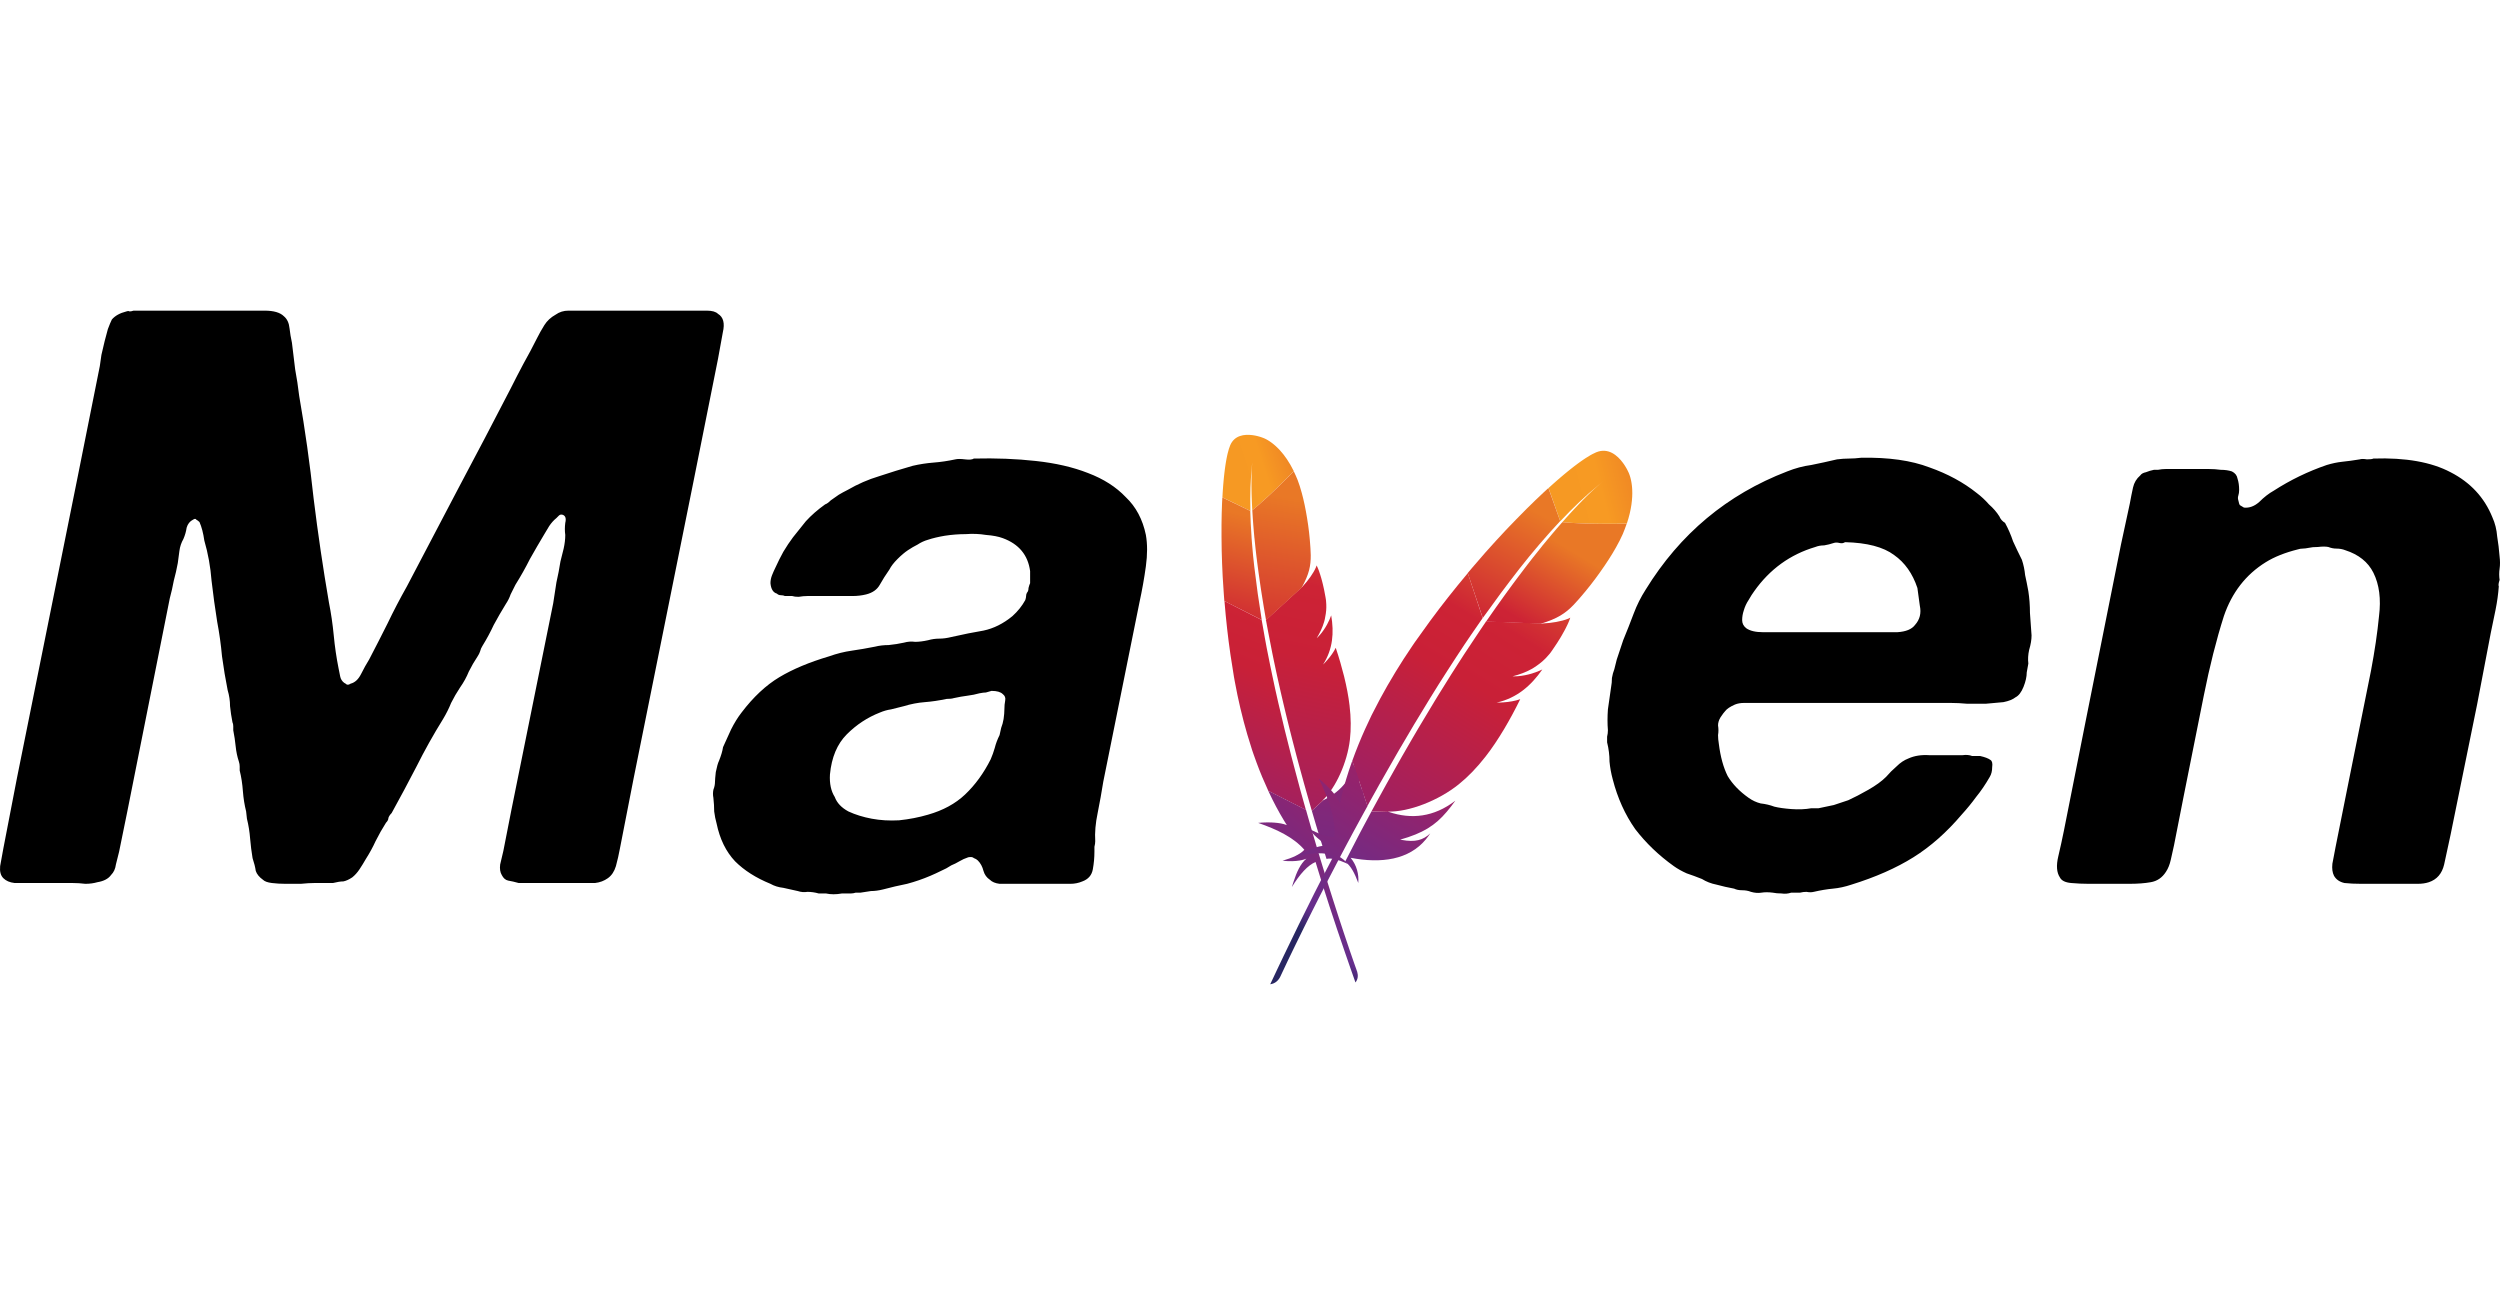 <?xml version="1.0" encoding="UTF-8"?>
<svg width="100" height="52" viewBox="0 0 512 139" version="1.1" xmlns="http://www.w3.org/2000/svg" xmlns:xlink="http://www.w3.org/1999/xlink" preserveAspectRatio="xMidYMid">
    <defs>
        <linearGradient x1="20.683%" y1="63.558%" x2="146.237%" y2="19.88%" id="linearGradient-1">
            <stop stop-color="#F69923" offset="0%"></stop>
            <stop stop-color="#F79A23" offset="31.23%"></stop>
            <stop stop-color="#E97826" offset="83.83%"></stop>
        </linearGradient>
        <linearGradient x1="21.159%" y1="394.971%" x2="52.694%" y2="13.745%" id="linearGradient-2">
            <stop stop-color="#9E2064" offset="32.33%"></stop>
            <stop stop-color="#C92037" offset="63.02%"></stop>
            <stop stop-color="#CD2335" offset="75.14%"></stop>
            <stop stop-color="#E97826" offset="100%"></stop>
        </linearGradient>
        <linearGradient x1="34.915%" y1="192.312%" x2="66.098%" y2="-136.283%" id="linearGradient-3">
            <stop stop-color="#282662" offset="0%"></stop>
            <stop stop-color="#662E8D" offset="9.548%"></stop>
            <stop stop-color="#9F2064" offset="78.82%"></stop>
            <stop stop-color="#CD2032" offset="94.87%"></stop>
        </linearGradient>
        <linearGradient x1="30.238%" y1="170.497%" x2="64.688%" y2="-44.403%" id="linearGradient-4">
            <stop stop-color="#9E2064" offset="32.33%"></stop>
            <stop stop-color="#C92037" offset="63.02%"></stop>
            <stop stop-color="#CD2335" offset="75.14%"></stop>
            <stop stop-color="#E97826" offset="100%"></stop>
        </linearGradient>
        <linearGradient x1="31.529%" y1="77.305%" x2="81.077%" y2="-41.421%" id="linearGradient-5">
            <stop stop-color="#282662" offset="0%"></stop>
            <stop stop-color="#662E8D" offset="9.548%"></stop>
            <stop stop-color="#9F2064" offset="78.82%"></stop>
            <stop stop-color="#CD2032" offset="94.87%"></stop>
        </linearGradient>
        <linearGradient x1="39.84%" y1="187.68%" x2="57.301%" y2="-51.028%" id="linearGradient-6">
            <stop stop-color="#9E2064" offset="32.33%"></stop>
            <stop stop-color="#C92037" offset="63.02%"></stop>
            <stop stop-color="#CD2335" offset="75.14%"></stop>
            <stop stop-color="#E97826" offset="100%"></stop>
        </linearGradient>
        <linearGradient x1="22.303%" y1="465.803%" x2="52.553%" y2="17.075%" id="linearGradient-7">
            <stop stop-color="#9E2064" offset="32.33%"></stop>
            <stop stop-color="#C92037" offset="63.02%"></stop>
            <stop stop-color="#CD2335" offset="75.14%"></stop>
            <stop stop-color="#E97826" offset="100%"></stop>
        </linearGradient>
        <linearGradient x1="16.634%" y1="60.308%" x2="159.526%" y2="27.099%" id="linearGradient-8">
            <stop stop-color="#F69923" offset="0%"></stop>
            <stop stop-color="#F79A23" offset="31.23%"></stop>
            <stop stop-color="#E97826" offset="83.83%"></stop>
        </linearGradient>
        <linearGradient x1="-85.424%" y1="394.971%" x2="62.65%" y2="13.745%" id="linearGradient-9">
            <stop stop-color="#9E2064" offset="32.33%"></stop>
            <stop stop-color="#C92037" offset="63.02%"></stop>
            <stop stop-color="#CD2335" offset="75.14%"></stop>
            <stop stop-color="#E97826" offset="100%"></stop>
        </linearGradient>
        <linearGradient x1="-20.619%" y1="129.232%" x2="125.361%" y2="-53.713%" id="linearGradient-10">
            <stop stop-color="#282662" offset="0%"></stop>
            <stop stop-color="#662E8D" offset="9.548%"></stop>
            <stop stop-color="#9F2064" offset="78.82%"></stop>
            <stop stop-color="#CD2032" offset="94.87%"></stop>
        </linearGradient>
        <linearGradient x1="9.218%" y1="170.497%" x2="80.31%" y2="-44.403%" id="linearGradient-11">
            <stop stop-color="#9E2064" offset="32.33%"></stop>
            <stop stop-color="#C92037" offset="63.02%"></stop>
            <stop stop-color="#CD2335" offset="75.14%"></stop>
            <stop stop-color="#E97826" offset="100%"></stop>
        </linearGradient>
        <linearGradient x1="37.046%" y1="77.305%" x2="71.794%" y2="-41.421%" id="linearGradient-12">
            <stop stop-color="#282662" offset="0%"></stop>
            <stop stop-color="#662E8D" offset="9.548%"></stop>
            <stop stop-color="#9F2064" offset="78.82%"></stop>
            <stop stop-color="#CD2032" offset="94.87%"></stop>
        </linearGradient>
        <linearGradient x1="-34.745%" y1="181.583%" x2="110.893%" y2="-46.554%" id="linearGradient-13">
            <stop stop-color="#9E2064" offset="32.33%"></stop>
            <stop stop-color="#C92037" offset="63.02%"></stop>
            <stop stop-color="#CD2335" offset="75.14%"></stop>
            <stop stop-color="#E97826" offset="100%"></stop>
        </linearGradient>
        <linearGradient x1="-129.864%" y1="266.449%" x2="66.578%" y2="32.861%" id="linearGradient-14">
            <stop stop-color="#9E2064" offset="32.33%"></stop>
            <stop stop-color="#C92037" offset="63.02%"></stop>
            <stop stop-color="#CD2335" offset="75.14%"></stop>
            <stop stop-color="#E97826" offset="100%"></stop>
        </linearGradient>
    </defs>
    <g fill="none">
        <g transform="translate(250.163, 25.432)">
            <path d="M1.782,2.143 C1.596,2.582 1.42,3.149 1.256,3.833 L1.136,4.367 C1.097,4.553 1.058,4.745 1.021,4.945 L0.91,5.563 L0.91,5.563 L0.805,6.223 L0.805,6.223 L0.706,6.921 L0.706,6.921 L0.613,7.658 L0.613,7.658 L0.525,8.431 L0.525,8.431 L0.444,9.24 C0.431,9.378 0.418,9.518 0.406,9.658 L0.334,10.519 L0.334,10.519 L0.27,11.413 L0.27,11.413 L0.212,12.339 C0.203,12.496 0.195,12.655 0.186,12.814 L5.922,15.59 C5.835,12.241 5.943,9.075 6.245,6.165 L6.304,5.647 L6.304,5.647 L6.263,6.122 L6.263,6.122 L6.212,6.907 L6.212,6.907 L6.193,7.282 L6.193,7.282 L6.162,8.137 L6.162,8.137 L6.15,8.618 L6.15,8.618 L6.137,9.688 L6.137,9.688 L6.139,10.586 L6.139,10.586 L6.153,11.568 L6.153,11.568 L6.169,12.269 L6.169,12.269 L6.206,13.391 L6.206,13.391 L6.24,14.187 L6.24,14.187 L6.282,15.022 C6.289,15.164 6.297,15.308 6.306,15.454 C7.374,14.583 8.654,13.439 9.984,12.189 L10.877,11.341 C11.027,11.198 11.176,11.054 11.326,10.909 L12.222,10.035 L12.222,10.035 L13.107,9.157 L13.107,9.157 L13.969,8.285 L13.969,8.285 L14.8,7.431 L14.8,7.431 C13.882,5.556 12.892,4.178 11.972,3.172 L11.668,2.85 C11.467,2.644 11.27,2.456 11.08,2.285 L10.798,2.039 L10.798,2.039 L10.526,1.817 C10.437,1.747 10.35,1.68 10.265,1.617 L10.016,1.439 L10.016,1.439 L9.78,1.28 L9.78,1.28 L9.454,1.078 L9.454,1.078 L9.164,0.916 L9.164,0.916 L8.84,0.756 L8.84,0.756 L8.598,0.652 L8.598,0.652 L8.156,0.492 L8.156,0.492 L7.833,0.388 L7.833,0.388 L7.519,0.3 L7.519,0.3 L7.279,0.239 L7.279,0.239 L7.019,0.181 C6.974,0.172 6.928,0.162 6.882,0.153 L6.595,0.102 L6.595,0.102 L6.295,0.059 C4.709,-0.139 2.66,0.069 1.782,2.143 Z" fill="url(#linearGradient-1)"></path>
            <path d="M16.912,71.437 L16.116,68.529 L16.116,68.529 L15.414,65.938 L15.414,65.938 L15.115,64.8 L15.115,64.8 L14.533,62.551 L14.533,62.551 L13.971,60.349 L13.971,60.349 L13.412,58.088 C13.321,57.714 13.231,57.343 13.142,56.974 L12.622,54.789 L12.622,54.789 L12.099,52.549 C11.845,51.445 11.603,50.364 11.373,49.299 L10.918,47.168 C10.843,46.818 10.77,46.47 10.698,46.124 L10.392,44.636 L10.392,44.636 L9.711,41.14 L9.711,41.14 L9.566,40.359 L9.566,40.359 L9.271,38.828 L9.271,38.828 L9.182,38.321 L9.182,38.321 L9.113,37.953 L9.113,37.953 L8.837,38.204 L8.267,37.921 L8.308,38.109 L8.308,38.109 C8.433,38.871 8.563,39.641 8.702,40.414 L9.17,42.916 C9.212,43.142 9.253,43.37 9.292,43.599 C9.558,44.999 9.833,46.393 10.127,47.793 L10.427,49.196 C10.821,51.083 11.241,52.974 11.666,54.837 C12.08,56.685 12.525,58.51 12.97,60.335 C13.266,61.551 13.565,62.756 13.869,63.953 L14.329,65.743 C14.808,67.615 15.292,69.46 15.795,71.266 C15.9,71.672 16.017,72.095 16.138,72.49 L16.738,74.666 C16.938,75.383 17.139,76.094 17.344,76.801 L18.263,77.263 L18.57,76.989 C18.563,76.946 18.555,76.903 18.532,76.872 C17.924,75.022 17.409,73.2 16.912,71.437 Z"></path>
            <path d="M7.423,32.522 C7.158,30.613 6.916,28.736 6.698,26.89 C6.52,25.357 6.375,23.847 6.256,22.352 L6.154,21.011 C6.152,20.976 6.151,20.941 6.152,20.909 C6.026,19.091 5.935,17.321 5.895,15.586 L0.17,12.826 L0.155,13.176 L0.155,13.176 L0.116,13.905 L0.116,13.905 C0.059,15.276 0.017,16.733 0.005,18.265 C-0.009,19.992 0.007,21.793 0.039,23.679 C0.079,25.414 0.15,27.224 0.244,29.064 C0.314,30.246 0.39,31.437 0.477,32.643 L0.582,34.037 L0.582,34.037 L8.24,37.917 L7.97,36.11 L7.97,36.11 L7.423,32.522 Z" fill="url(#linearGradient-2)"></path>
            <path d="M18.5,76.992 L18.618,77.401 L18.618,77.401 L19.379,79.985 C19.488,80.352 19.599,80.721 19.711,81.092 L20.074,82.267 L20.074,82.267 L20.198,82.69 C20.22,82.759 20.244,82.827 20.27,82.896 L21.504,86.85 L21.504,86.85 C22.597,86.624 23.928,87.031 25.335,87.645 L25.902,87.901 L25.902,87.901 C24.866,86.655 23.432,85.821 21.719,85.628 C26.41,82.5 29.495,78.471 29.062,73.664 C29.016,73.239 28.958,72.798 28.873,72.352 C28.802,74.124 28.095,75.425 26.045,76.815 L25.792,76.982 L25.792,76.982 C27.912,73.251 28.496,70.719 28.245,67.447 C28.183,66.67 28.087,65.847 27.944,64.961 C27.266,69.833 24.649,72.987 20.821,74.853 L18.5,76.992 Z" fill="url(#linearGradient-3)"></path>
            <path d="M15.753,71.273 L15.265,69.447 L15.265,69.447 L14.286,65.751 L14.286,65.751 C13.821,63.965 13.372,62.167 12.927,60.342 C12.482,58.517 12.053,56.681 11.623,54.845 C11.187,52.965 10.778,51.09 10.384,49.203 L9.995,47.338 L9.995,47.338 L9.249,43.606 L9.249,43.606 C9.116,42.931 8.994,42.271 8.876,41.583 C8.662,40.435 8.464,39.276 8.265,38.116 L8.224,37.928 L8.224,37.928 L0.61,34.041 L0.634,34.283 C0.637,34.325 0.639,34.367 0.637,34.408 C0.791,36.133 0.94,37.884 1.144,39.644 C1.344,41.431 1.571,43.223 1.837,45.034 C2.062,46.56 2.304,48.075 2.557,49.606 L2.723,50.523 L2.723,50.523 C3.074,52.417 3.448,54.245 3.856,55.953 C4.311,57.891 4.799,59.708 5.292,61.401 C5.623,62.512 5.948,63.579 6.28,64.592 L6.575,65.445 L6.575,65.445 L7.185,67.143 L7.185,67.143 C7.913,69.123 8.72,71.045 9.589,72.921 L17.285,76.82 C16.875,75.405 16.496,73.967 16.079,72.508 L15.866,71.691 L15.866,71.691 L15.753,71.273 Z" fill="url(#linearGradient-4)"></path>
            <path d="M9.703,73.175 C10.631,75.159 11.642,77.082 12.759,78.927 L13.379,79.929 L13.379,79.929 C12.65,79.635 11.727,79.489 10.831,79.424 L10.386,79.398 C10.313,79.395 10.24,79.392 10.167,79.389 L9.74,79.38 L9.74,79.38 L9.139,79.382 L9.139,79.382 L8.601,79.398 L8.601,79.398 L8.149,79.421 L8.149,79.421 L7.517,79.473 C7.511,79.474 7.509,79.474 7.51,79.475 C11.401,80.824 14.814,82.477 16.967,84.983 C16.111,85.925 14.51,86.641 12.496,87.224 C13.995,87.387 15.137,87.32 15.961,87.186 L16.294,87.125 C16.347,87.114 16.397,87.103 16.447,87.092 L16.723,87.024 L16.723,87.024 L16.962,86.954 L16.962,86.954 L17.252,86.853 L17.252,86.853 L17.4,86.792 L17.4,86.792 C16.164,87.822 15.39,89.579 14.747,91.548 L14.525,92.251 C14.489,92.369 14.453,92.488 14.417,92.607 C16.054,89.931 17.679,88.159 19.26,87.481 C21.027,93.339 23.07,99.573 25.312,106.078 L26.36,109.099 C26.714,110.112 27.073,111.132 27.436,112.157 C27.957,111.484 28.015,110.74 27.797,109.982 L27.08,107.956 L27.08,107.956 L26.263,105.59 L26.263,105.59 L24.998,101.836 L24.998,101.836 L23.962,98.689 L23.962,98.689 L22.816,95.137 L22.816,95.137 L21.722,91.672 L21.722,91.672 L20.718,88.425 L20.718,88.425 L19.979,85.994 L19.979,85.994 L19.378,83.986 L19.378,83.986 C19.298,83.723 19.224,83.455 19.145,83.183 L18.919,82.438 L18.919,82.438 L18.27,80.195 L18.27,80.195 L17.61,77.888 L17.61,77.888 L17.313,76.824 L17.313,76.824 L17.301,76.809 L17.301,76.809 L9.604,72.909 C9.622,72.977 9.641,73.032 9.665,73.089 L9.703,73.175 Z" fill="url(#linearGradient-5)"></path>
            <path d="M9.135,38.082 L9.271,38.828 L9.271,38.828 C9.37,39.336 9.462,39.848 9.559,40.364 L10.392,44.636 L10.392,44.636 L10.698,46.124 L10.698,46.124 L11.143,48.226 C11.219,48.581 11.296,48.939 11.373,49.299 C11.603,50.364 11.845,51.445 12.099,52.549 L12.622,54.789 L12.622,54.789 L13.142,56.974 C13.231,57.343 13.321,57.714 13.412,58.088 L13.971,60.349 L13.971,60.349 L14.53,62.547 C14.814,63.657 15.106,64.786 15.414,65.938 C15.639,66.788 15.873,67.65 16.112,68.523 L16.912,71.437 L16.912,71.437 L17.517,73.579 L17.517,73.579 L18.142,75.767 C18.248,76.135 18.354,76.505 18.462,76.875 C18.469,76.918 18.477,76.961 18.5,76.992 L20.821,74.853 L20.765,74.877 L20.765,74.877 L20.641,74.937 L20.641,74.937 C23.397,72.335 25.758,67.121 26.298,62.422 C26.546,60.257 26.523,57.953 26.226,55.44 C26.011,53.567 25.63,51.599 25.107,49.469 C24.65,47.628 24.086,45.674 23.398,43.616 C22.972,44.485 22.367,45.34 21.625,46.174 L21.223,46.615 L21.223,46.615 L21.085,46.758 L21.085,46.758 L20.794,47.051 L20.794,47.051 C22.826,43.891 23.068,40.499 22.465,36.977 C22.095,38.021 21.37,39.569 20.167,40.96 C20.013,41.145 19.832,41.327 19.651,41.508 C19.619,41.531 19.593,41.561 19.56,41.592 L19.505,41.639 C20.179,40.516 20.677,39.449 20.997,38.369 C21.047,38.218 21.086,38.066 21.121,37.914 L21.171,37.684 C21.253,37.334 21.307,36.98 21.362,36.626 L21.439,35.941 L21.439,35.941 C21.469,35.538 21.478,35.124 21.458,34.703 L21.405,33.929 C21.4,33.872 21.393,33.815 21.383,33.758 L21.303,33.262 C21.289,33.182 21.275,33.104 21.258,33.028 C21.101,32.107 20.928,31.287 20.75,30.559 L20.583,29.906 L20.583,29.906 L20.432,29.355 L20.432,29.355 L20.235,28.702 L20.235,28.702 L19.98,27.938 C19.953,27.861 19.926,27.787 19.899,27.716 L19.744,27.331 C19.695,27.212 19.648,27.104 19.603,27.006 L19.476,26.745 C19.452,26.844 19.42,26.948 19.378,27.052 L19.307,27.207 C18.828,28.333 17.713,29.877 16.696,30.961 C16.68,30.973 16.665,30.984 16.661,31.012 L16.451,31.221 C16.415,31.259 16.38,31.298 16.345,31.34 L16.385,31.262 L16.385,31.262 L9.07,37.961 C9.132,38.012 9.139,38.055 9.135,38.082 Z" fill="url(#linearGradient-6)"></path>
            <path d="M6.306,15.454 C6.335,15.988 6.37,16.545 6.411,17.124 L6.5,18.311 C6.516,18.513 6.532,18.718 6.549,18.926 L6.658,20.199 C6.677,20.416 6.697,20.635 6.717,20.856 L6.735,21.068 C6.739,21.101 6.744,21.135 6.753,21.169 C6.815,21.821 6.884,22.492 6.96,23.185 L7.122,24.598 C7.18,25.078 7.241,25.569 7.305,26.071 L7.609,28.369 C7.752,29.412 7.906,30.494 8.078,31.621 L8.211,32.475 C8.342,33.346 8.488,34.236 8.642,35.15 L9.124,37.969 L9.124,37.969 L16.44,31.27 C17.965,28.507 18.298,26.788 18.278,24.652 C18.27,24.222 18.25,23.774 18.222,23.316 L18.191,22.854 C18.074,20.982 17.849,18.995 17.53,17.078 C17.229,15.22 16.862,13.435 16.441,11.907 C16.175,10.918 15.892,10.038 15.603,9.283 C15.341,8.629 15.07,8.03 14.796,7.458 L13.966,8.305 C13.825,8.448 13.682,8.591 13.539,8.736 L12.665,9.607 L12.665,9.607 L11.774,10.481 L11.774,10.481 L10.877,11.346 C10.727,11.489 10.578,11.631 10.429,11.772 L9.543,12.603 C8.372,13.69 7.255,14.679 6.306,15.454 Z" fill="url(#linearGradient-7)"></path>
        </g>
        <path d="M212.12,30.787 C216.181,31.226 219.748,32.049 222.822,33.257 C226.004,34.464 228.584,36.11 230.559,38.196 C232.645,40.171 234.017,42.751 234.675,45.934 C235.005,47.799 235.005,49.94 234.675,52.354 C234.346,54.769 233.907,57.239 233.358,59.763 L225.95,96.477 C225.62,98.562 225.236,100.703 224.797,102.898 C224.358,104.983 224.193,106.904 224.303,108.66 C224.303,108.989 224.248,109.373 224.139,109.812 L224.139,110.8 L224.139,110.8 C224.139,112.008 224.029,113.215 223.809,114.422 C223.59,115.63 222.876,116.453 221.669,116.892 C220.901,117.221 220.078,117.386 219.2,117.386 L204.712,117.386 L204.712,117.386 C203.833,117.276 203.175,117.002 202.736,116.562 C202.077,116.123 201.638,115.52 201.419,114.751 C201.199,113.873 200.815,113.16 200.266,112.611 C200.047,112.392 199.772,112.227 199.443,112.117 C199.224,111.898 198.839,111.843 198.291,111.953 C197.632,112.172 197.028,112.447 196.48,112.776 C195.931,113.105 195.382,113.38 194.833,113.599 C194.175,114.038 193.461,114.422 192.693,114.751 C192.035,115.081 191.321,115.41 190.553,115.739 C189.016,116.398 187.425,116.947 185.778,117.386 C184.132,117.715 182.486,118.099 180.839,118.538 C179.961,118.758 179.138,118.867 178.37,118.867 C177.711,118.977 176.998,119.087 176.229,119.197 L175.242,119.197 L175.242,119.197 C174.912,119.306 174.583,119.361 174.254,119.361 L172.443,119.361 C171.235,119.581 170.138,119.581 169.15,119.361 L167.668,119.361 C166.9,119.142 166.132,119.032 165.363,119.032 C164.705,119.142 164.046,119.087 163.388,118.867 C162.4,118.648 161.412,118.428 160.424,118.209 C159.437,118.099 158.558,117.825 157.79,117.386 C154.827,116.178 152.412,114.642 150.546,112.776 C148.68,110.8 147.418,108.221 146.76,105.038 C146.54,104.27 146.375,103.446 146.266,102.568 C146.266,101.69 146.211,100.757 146.101,99.77 C145.991,99.221 145.991,98.672 146.101,98.123 C146.321,97.574 146.43,97.026 146.43,96.477 C146.43,96.148 146.485,95.489 146.595,94.501 C146.814,93.404 147.034,92.635 147.253,92.196 C147.692,91.099 147.967,90.166 148.077,89.398 L149.723,85.776 L149.723,85.776 C150.382,84.458 151.095,83.306 151.863,82.318 C154.278,79.135 156.857,76.721 159.601,75.074 C162.345,73.428 165.748,72.001 169.809,70.794 C171.345,70.245 172.882,69.861 174.418,69.641 C175.955,69.422 177.547,69.147 179.193,68.818 C180.071,68.598 181.004,68.489 181.992,68.489 C183.089,68.379 184.132,68.214 185.12,67.995 C185.888,67.775 186.656,67.72 187.425,67.83 C188.193,67.83 189.071,67.72 190.059,67.501 C190.827,67.281 191.595,67.172 192.364,67.172 C193.132,67.172 193.955,67.062 194.833,66.842 C197.248,66.294 199.443,65.855 201.419,65.525 C203.504,65.086 205.48,64.098 207.346,62.562 C208.443,61.574 209.321,60.476 209.98,59.269 C210.09,58.94 210.145,58.665 210.145,58.446 C210.145,58.226 210.199,58.007 210.309,57.787 C210.529,57.568 210.638,57.239 210.638,56.8 C210.748,56.36 210.858,56.031 210.968,55.812 L210.968,53.342 L210.968,53.342 C210.529,50.049 208.663,47.799 205.37,46.592 C204.492,46.263 203.34,46.043 201.913,45.934 C200.596,45.714 199.224,45.659 197.797,45.769 C196.37,45.769 194.943,45.879 193.516,46.098 C192.199,46.318 191.047,46.592 190.059,46.921 C189.291,47.141 188.577,47.47 187.919,47.909 C187.26,48.238 186.602,48.623 185.943,49.062 C185.284,49.501 184.571,50.104 183.803,50.873 C183.034,51.641 182.486,52.354 182.156,53.013 C181.388,54.11 180.729,55.153 180.181,56.141 C179.632,57.129 178.699,57.787 177.382,58.117 C176.504,58.336 175.571,58.446 174.583,58.446 L165.363,58.446 C164.815,58.446 164.211,58.501 163.552,58.611 C163.004,58.611 162.565,58.556 162.235,58.446 L160.754,58.446 C160.534,58.336 160.26,58.281 159.93,58.281 C159.601,58.281 159.327,58.171 159.107,57.952 C158.339,57.732 157.9,57.019 157.79,55.812 C157.79,55.263 157.9,54.714 158.119,54.165 C158.339,53.617 158.558,53.123 158.778,52.684 C159.327,51.476 159.876,50.379 160.424,49.391 C161.083,48.293 161.741,47.305 162.4,46.427 L163.717,44.781 L163.717,44.781 C164.156,44.232 164.595,43.683 165.034,43.135 C166.132,41.927 167.449,40.775 168.985,39.677 C169.315,39.568 169.699,39.293 170.138,38.854 C170.796,38.415 171.345,38.031 171.784,37.702 C172.333,37.372 172.937,37.043 173.595,36.714 C175.681,35.507 177.821,34.574 180.016,33.915 C182.321,33.147 184.626,32.433 186.931,31.775 C188.358,31.446 189.784,31.226 191.211,31.116 C192.638,31.007 194.12,30.787 195.657,30.458 C196.096,30.348 196.754,30.348 197.632,30.458 C198.51,30.567 199.114,30.513 199.443,30.293 C203.943,30.183 208.169,30.348 212.12,30.787 Z M395.155,32.104 C398.886,33.421 402.124,35.177 404.868,37.372 C405.746,38.031 406.569,38.799 407.338,39.677 C408.216,40.446 408.929,41.269 409.478,42.147 C409.697,42.696 410.082,43.135 410.63,43.464 C411.289,44.671 411.838,45.934 412.277,47.251 C412.826,48.458 413.429,49.72 414.088,51.037 C414.417,52.025 414.637,53.068 414.746,54.165 C414.966,55.153 415.185,56.251 415.405,57.458 C415.624,58.885 415.734,60.367 415.734,61.903 C415.844,63.44 415.954,64.976 416.063,66.513 C416.063,67.391 415.899,68.379 415.569,69.477 C415.35,70.464 415.295,71.397 415.405,72.275 L415.076,74.086 C415.076,74.964 414.856,75.952 414.417,77.05 C413.978,78.147 413.429,78.861 412.771,79.19 C412.222,79.629 411.399,79.958 410.301,80.178 C409.204,80.288 407.996,80.397 406.679,80.507 L402.892,80.507 L402.892,80.507 C401.685,80.397 400.588,80.343 399.6,80.343 L357.124,80.343 L357.124,80.343 C356.465,80.343 355.861,80.452 355.313,80.672 C354.325,81.111 353.666,81.55 353.337,81.989 C353.117,82.208 352.788,82.647 352.349,83.306 C352.02,83.855 351.855,84.404 351.855,84.952 C351.965,85.611 351.965,86.269 351.855,86.928 C351.855,87.477 351.91,88.08 352.02,88.739 C352.349,91.373 352.953,93.568 353.831,95.324 C354.819,96.971 356.246,98.453 358.111,99.77 C358.88,100.318 359.703,100.703 360.581,100.922 C361.569,101.032 362.502,101.251 363.38,101.581 C364.258,101.8 365.41,101.965 366.837,102.075 C368.374,102.184 369.746,102.129 370.953,101.91 L372.435,101.91 C373.532,101.69 374.575,101.471 375.563,101.251 L378.526,100.264 L378.526,100.264 C379.734,99.715 381.106,99.001 382.642,98.123 C384.179,97.245 385.386,96.367 386.264,95.489 C386.923,94.721 387.636,94.007 388.404,93.349 C389.173,92.58 389.996,92.032 390.874,91.702 C392.081,91.154 393.508,90.934 395.155,91.044 L401.905,91.044 L401.905,91.044 C402.673,90.934 403.331,90.989 403.88,91.209 L405.527,91.209 C406.514,91.428 407.228,91.702 407.667,92.032 C407.996,92.251 408.106,92.745 407.996,93.513 C407.996,94.282 407.832,94.94 407.502,95.489 C406.624,97.026 405.691,98.398 404.703,99.605 C403.825,100.812 402.838,102.02 401.74,103.227 C398.667,106.849 395.374,109.758 391.862,111.953 C388.35,114.148 384.124,116.014 379.185,117.55 C377.868,117.989 376.606,118.264 375.398,118.373 C374.191,118.483 372.874,118.703 371.447,119.032 C371.008,119.142 370.514,119.142 369.965,119.032 C369.526,119.032 369.087,119.087 368.648,119.197 L366.837,119.197 C366.179,119.416 365.52,119.471 364.861,119.361 C364.203,119.361 363.599,119.306 363.05,119.197 C362.172,119.087 361.404,119.087 360.746,119.197 C360.087,119.306 359.374,119.252 358.605,119.032 C358.057,118.813 357.453,118.703 356.794,118.703 C356.136,118.703 355.587,118.593 355.148,118.373 C353.941,118.154 352.733,117.88 351.526,117.55 C350.428,117.331 349.441,116.947 348.562,116.398 C347.465,115.959 346.422,115.575 345.434,115.245 C344.447,114.806 343.569,114.312 342.8,113.764 C339.727,111.569 337.093,109.044 334.898,106.19 C332.812,103.227 331.276,99.824 330.288,95.983 C329.959,94.776 329.739,93.568 329.629,92.361 C329.629,91.044 329.465,89.727 329.135,88.41 L329.135,87.257 L329.135,87.257 C329.245,86.818 329.3,86.379 329.3,85.94 C329.19,84.623 329.19,83.196 329.3,81.66 L329.959,77.05 L329.959,77.05 C330.068,76.501 330.123,75.897 330.123,75.239 C330.233,74.58 330.398,73.977 330.617,73.428 L331.111,71.452 L332.428,67.501 C333.196,65.635 333.91,63.824 334.568,62.068 C335.227,60.312 336.05,58.665 337.038,57.129 C344.062,45.714 353.721,37.647 366.014,32.927 C367.66,32.269 369.307,31.83 370.953,31.61 C372.599,31.281 374.355,30.897 376.221,30.458 C377.099,30.348 377.923,30.293 378.691,30.293 C379.459,30.293 380.282,30.238 381.16,30.128 C386.758,30.019 391.423,30.677 395.155,32.104 Z M54.193,0 C56.059,0 57.376,0.384 58.144,1.152 C58.803,1.701 59.187,2.524 59.297,3.622 C59.406,4.61 59.571,5.598 59.79,6.585 C60.01,8.342 60.229,10.153 60.449,12.018 C60.778,13.775 61.053,15.586 61.272,17.451 C62.479,24.366 63.467,31.391 64.236,38.525 C65.114,45.659 66.156,52.738 67.364,59.763 C67.803,61.958 68.132,64.208 68.352,66.513 C68.571,68.818 68.9,71.068 69.339,73.263 C69.449,73.812 69.559,74.361 69.669,74.91 C69.778,75.458 70.053,75.897 70.492,76.227 C70.711,76.336 70.876,76.446 70.986,76.556 C71.205,76.666 71.48,76.611 71.809,76.391 C72.687,76.172 73.4,75.513 73.949,74.416 C74.498,73.318 75.047,72.33 75.595,71.452 C76.913,68.928 78.175,66.458 79.382,64.044 C80.589,61.519 81.907,58.995 83.333,56.47 C86.846,49.775 90.358,43.08 93.87,36.385 C97.492,29.58 101.059,22.775 104.571,15.97 C105.45,14.214 106.328,12.512 107.206,10.866 C108.193,9.11 109.126,7.354 110.004,5.598 C110.444,4.72 110.937,3.842 111.486,2.963 C112.035,2.085 112.803,1.372 113.791,0.823 C114.559,0.274 115.437,0 116.425,0 L144.743,0 L144.743,0 C145.84,0 146.609,0.22 147.048,0.659 C148.145,1.317 148.474,2.579 148.035,4.445 C147.706,6.201 147.377,8.012 147.048,9.878 L142.109,34.574 L129.761,95.818 L126.962,110.142 C126.743,111.349 126.468,112.556 126.139,113.764 C125.81,114.861 125.261,115.684 124.492,116.233 C123.724,116.782 122.846,117.111 121.858,117.221 L106.218,117.221 C105.45,117.002 104.736,116.837 104.078,116.727 C103.529,116.617 103.09,116.233 102.76,115.575 C102.431,115.026 102.321,114.312 102.431,113.434 C102.651,112.556 102.87,111.623 103.09,110.636 L104.736,102.239 L113.297,59.928 C113.517,58.391 113.736,56.964 113.956,55.647 C114.285,54.22 114.559,52.793 114.779,51.367 C114.998,50.488 115.218,49.61 115.437,48.732 C115.657,47.745 115.767,46.812 115.767,45.934 C115.657,45.165 115.657,44.342 115.767,43.464 C115.986,42.586 115.822,42.037 115.273,41.818 C114.944,41.708 114.669,41.763 114.45,41.982 L113.956,42.476 L113.956,42.476 C113.407,42.915 112.913,43.464 112.474,44.123 L111.486,45.769 L111.486,45.769 C110.498,47.415 109.511,49.116 108.523,50.873 C107.645,52.629 106.657,54.385 105.559,56.141 L104.571,58.117 L104.571,58.117 C104.352,58.775 104.023,59.434 103.584,60.092 C102.706,61.519 101.882,62.946 101.114,64.373 C100.456,65.8 99.687,67.226 98.809,68.653 C98.59,68.983 98.425,69.367 98.315,69.806 C98.206,70.135 98.041,70.464 97.821,70.794 C97.163,71.781 96.559,72.824 96.01,73.922 C95.571,75.019 94.968,76.117 94.199,77.214 C93.541,78.202 92.937,79.245 92.388,80.343 C91.949,81.44 91.401,82.538 90.742,83.635 C88.766,86.818 86.955,90.056 85.309,93.349 C83.663,96.532 81.961,99.715 80.205,102.898 C79.876,103.227 79.657,103.556 79.547,103.885 C79.547,104.215 79.382,104.544 79.053,104.873 C78.285,106.081 77.571,107.343 76.913,108.66 C76.364,109.867 75.705,111.075 74.937,112.282 C74.498,113.05 74.059,113.764 73.62,114.422 C73.181,115.081 72.687,115.63 72.138,116.069 C71.48,116.508 70.876,116.782 70.327,116.892 C69.778,116.892 69.065,117.002 68.187,117.221 L64.4,117.221 C63.632,117.221 62.699,117.276 61.601,117.386 L58.473,117.386 L58.473,117.386 C57.486,117.386 56.553,117.331 55.675,117.221 C54.796,117.111 54.193,116.892 53.864,116.562 C53.095,116.014 52.601,115.41 52.382,114.751 C52.272,113.983 52.053,113.105 51.723,112.117 C51.504,110.8 51.339,109.483 51.229,108.166 C51.12,106.739 50.9,105.367 50.571,104.05 L50.406,102.568 C50.077,101.251 49.857,99.879 49.748,98.453 C49.638,96.916 49.418,95.489 49.089,94.172 L49.089,93.349 L49.089,93.349 C49.089,93.02 49.034,92.69 48.924,92.361 C48.595,91.373 48.376,90.33 48.266,89.233 C48.156,88.135 47.991,87.038 47.772,85.94 L47.772,85.117 L47.772,85.117 C47.772,84.788 47.717,84.513 47.607,84.294 C47.388,83.196 47.223,82.099 47.113,81.001 C47.113,79.903 46.949,78.806 46.62,77.708 C46.18,75.513 45.796,73.208 45.467,70.794 C45.248,68.379 44.918,66.019 44.479,63.714 C44.04,60.97 43.656,58.171 43.327,55.318 C43.107,52.464 42.613,49.72 41.845,47.086 C41.626,45.549 41.296,44.287 40.857,43.299 C40.638,43.08 40.418,42.915 40.199,42.805 C40.089,42.586 39.869,42.586 39.54,42.805 C38.882,43.135 38.443,43.683 38.223,44.452 C38.113,45.22 37.894,45.988 37.565,46.757 C37.125,47.525 36.851,48.348 36.741,49.226 C36.632,49.995 36.522,50.818 36.412,51.696 C36.193,52.903 35.918,54.11 35.589,55.318 C35.369,56.525 35.095,57.732 34.766,58.94 L26.04,102.733 L24.394,110.8 L23.735,113.434 L23.735,113.434 C23.625,114.312 23.296,115.026 22.747,115.575 C22.198,116.343 21.266,116.837 19.948,117.056 C19.18,117.276 18.357,117.386 17.479,117.386 C16.601,117.276 15.723,117.221 14.845,117.221 L2.991,117.221 L2.991,117.221 C2.003,117.111 1.235,116.782 0.686,116.233 C0.137,115.684 -0.082,114.861 0.027,113.764 L0.686,110.142 L0.686,110.142 L3.485,95.654 L15.833,34.409 L20.442,11.36 C20.552,10.701 20.662,9.933 20.772,9.055 C20.991,8.067 21.211,7.134 21.43,6.256 C21.65,5.378 21.869,4.555 22.089,3.787 C22.418,2.909 22.692,2.25 22.912,1.811 C23.57,1.043 24.558,0.494 25.875,0.165 C26.205,0.055 26.424,0.055 26.534,0.165 C26.753,0.165 27.028,0.11 27.357,0 L54.193,0 L54.193,0 Z M501.875,33.092 C505.936,35.177 508.79,38.25 510.436,42.312 C510.985,43.519 511.314,44.836 511.424,46.263 C511.643,47.58 511.808,48.952 511.918,50.379 C512.027,51.257 512.027,52.08 511.918,52.848 C511.808,53.617 511.808,54.385 511.918,55.153 C511.698,55.812 511.643,56.251 511.753,56.47 C511.643,58.007 511.424,59.598 511.094,61.245 C510.765,62.891 510.436,64.483 510.107,66.019 L507.308,80.672 L501.875,107.343 C501.436,109.428 500.997,111.459 500.558,113.434 C500.119,115.3 499.076,116.508 497.43,117.056 C496.771,117.276 496.003,117.386 495.125,117.386 L483.6,117.386 C482.283,117.386 481.131,117.331 480.143,117.221 C479.155,117.002 478.442,116.508 478.003,115.739 C477.673,115.081 477.564,114.258 477.673,113.27 C477.893,112.172 478.112,111.02 478.332,109.812 L480.637,98.288 L485.576,73.757 C486.344,69.696 486.893,65.964 487.222,62.562 C487.661,59.05 487.277,56.086 486.07,53.671 C484.972,51.476 483.051,49.94 480.308,49.062 C479.759,48.842 479.155,48.732 478.497,48.732 C477.948,48.732 477.399,48.623 476.85,48.403 C476.301,48.293 475.588,48.293 474.71,48.403 C473.942,48.403 473.338,48.458 472.899,48.568 C472.35,48.677 471.911,48.732 471.582,48.732 C471.253,48.732 470.923,48.787 470.594,48.897 C467.96,49.556 465.765,50.434 464.009,51.531 C459.947,54.056 457.094,57.732 455.447,62.562 C453.911,67.391 452.539,72.824 451.332,78.861 L447.216,99.44 L445.24,109.483 C445.02,110.471 444.801,111.459 444.581,112.447 C444.362,113.434 444.033,114.258 443.594,114.916 C442.825,116.123 441.783,116.837 440.466,117.056 C439.258,117.276 437.776,117.386 436.02,117.386 L427.789,117.386 C426.581,117.386 425.374,117.331 424.167,117.221 C422.959,117.111 422.191,116.727 421.862,116.069 C421.203,115.081 421.093,113.654 421.532,111.788 C421.971,109.922 422.356,108.166 422.685,106.52 L427.13,84.129 L434.374,47.909 L436.185,39.513 C436.405,38.305 436.624,37.208 436.844,36.22 C437.063,35.232 437.557,34.409 438.325,33.75 C438.545,33.421 438.929,33.202 439.478,33.092 C440.027,32.872 440.575,32.708 441.124,32.598 L441.947,32.598 C442.496,32.488 443.045,32.433 443.594,32.433 L452.319,32.433 C453.197,32.433 454.021,32.488 454.789,32.598 C455.667,32.598 456.435,32.708 457.094,32.927 C457.752,33.257 458.136,33.75 458.246,34.409 C458.466,35.068 458.576,35.836 458.576,36.714 C458.576,37.153 458.521,37.537 458.411,37.866 C458.301,38.196 458.301,38.525 458.411,38.854 C458.521,39.403 458.63,39.732 458.74,39.842 C458.96,39.952 459.234,40.116 459.563,40.336 C460.661,40.446 461.704,40.061 462.691,39.183 C463.679,38.196 464.667,37.427 465.655,36.879 C469.057,34.683 472.679,32.927 476.521,31.61 C477.618,31.281 478.661,31.061 479.649,30.952 C480.747,30.842 481.954,30.677 483.271,30.458 C483.6,30.348 484.094,30.348 484.753,30.458 C485.411,30.458 485.85,30.403 486.07,30.293 C492.655,30.074 497.924,31.007 501.875,33.092 Z M203.065,77.873 C202.626,77.983 202.242,78.092 201.913,78.202 C201.583,78.202 201.144,78.257 200.596,78.367 C199.827,78.586 199.004,78.751 198.126,78.861 C197.248,78.971 196.315,79.135 195.327,79.355 C194.998,79.464 194.504,79.519 193.846,79.519 C192.309,79.849 190.827,80.068 189.4,80.178 C187.973,80.288 186.547,80.562 185.12,81.001 L182.486,81.66 L182.486,81.66 C181.717,81.769 180.949,81.989 180.181,82.318 C177.656,83.306 175.406,84.788 173.431,86.763 C171.455,88.739 170.303,91.483 169.973,94.995 C169.863,96.861 170.193,98.398 170.961,99.605 C171.4,100.812 172.333,101.8 173.76,102.568 C175.187,103.227 176.778,103.721 178.534,104.05 C180.29,104.379 182.156,104.489 184.132,104.379 C186.217,104.16 188.193,103.776 190.059,103.227 C193.132,102.349 195.657,100.977 197.632,99.111 C199.718,97.135 201.474,94.721 202.901,91.867 C203.23,91.099 203.504,90.33 203.724,89.562 C203.943,88.684 204.272,87.806 204.712,86.928 L205.041,85.446 C205.26,84.897 205.425,84.294 205.535,83.635 C205.644,82.867 205.699,82.208 205.699,81.66 C205.699,81.001 205.754,80.397 205.864,79.849 C205.974,79.3 205.809,78.861 205.37,78.532 C204.931,78.092 204.163,77.873 203.065,77.873 Z M377.868,47.415 C377.538,47.635 377.154,47.69 376.715,47.58 C376.276,47.47 375.892,47.47 375.563,47.58 C374.904,47.799 374.246,47.964 373.587,48.074 C372.929,48.074 372.325,48.184 371.776,48.403 C366.618,49.94 362.447,52.958 359.264,57.458 C358.935,57.897 358.55,58.501 358.111,59.269 C357.672,59.928 357.343,60.641 357.124,61.409 C356.904,62.068 356.794,62.726 356.794,63.385 C356.794,64.044 357.069,64.592 357.617,65.031 C358.386,65.58 359.538,65.855 361.075,65.855 L388.569,65.855 L388.569,65.855 C390.325,65.745 391.533,65.251 392.191,64.373 C393.179,63.275 393.508,61.958 393.179,60.422 C392.959,58.775 392.795,57.568 392.685,56.8 C391.697,53.836 390.106,51.586 387.911,50.049 C385.715,48.403 382.368,47.525 377.868,47.415 Z" fill="#000000"></path>
        <g transform="translate(260.14, 28.697)">
            <path d="M66.756,0.315 C66.522,0.411 66.267,0.533 65.992,0.678 L65.565,0.914 C65.271,1.083 64.957,1.275 64.626,1.49 L64.116,1.83 L64.116,1.83 L63.58,2.202 L63.58,2.202 L63.019,2.608 L63.019,2.608 L62.434,3.046 C62.334,3.122 62.234,3.199 62.132,3.277 L61.513,3.762 L61.513,3.762 L60.871,4.278 L60.871,4.278 L60.209,4.824 L60.209,4.824 L59.527,5.4 L59.527,5.4 L58.825,6.004 L58.825,6.004 L58.105,6.637 L58.105,6.637 L57.368,7.297 C57.244,7.409 57.119,7.523 56.994,7.637 L59.405,14.43 C62.014,11.646 64.635,9.167 67.207,7.055 L68.112,6.321 L68.112,6.321 L68.177,6.271 L68.177,6.271 L67.555,6.777 L67.555,6.777 L66.945,7.305 L66.945,7.305 L66.283,7.903 L66.283,7.903 L65.656,8.491 L65.656,8.491 L65.129,8.998 L65.129,8.998 L64.75,9.369 L64.75,9.369 L63.93,10.191 L63.93,10.191 L63.26,10.88 L63.26,10.88 L62.294,11.898 L62.294,11.898 L61.78,12.451 L61.78,12.451 L61.246,13.034 L61.246,13.034 L60.407,13.965 L60.407,13.965 L59.822,14.624 L59.822,14.624 C60.422,14.681 61.08,14.731 61.78,14.773 L62.861,14.83 L62.861,14.83 L63.994,14.877 L63.994,14.877 L65.169,14.914 L65.169,14.914 L66.374,14.94 L66.374,14.94 L67.598,14.956 C67.803,14.958 68.008,14.959 68.213,14.961 L69.444,14.963 C69.649,14.962 69.853,14.961 70.057,14.96 L71.269,14.948 C71.469,14.946 71.668,14.943 71.866,14.939 L73.035,14.915 L73.035,14.915 C73.995,12.054 74.214,9.754 74.14,8.037 L74.114,7.602 L74.114,7.602 L74.077,7.194 C74.07,7.128 74.062,7.063 74.054,7 L74.003,6.631 L74.003,6.631 L73.944,6.29 C73.934,6.235 73.924,6.181 73.913,6.129 L73.847,5.828 L73.847,5.828 L73.778,5.553 L73.778,5.553 L73.708,5.306 L73.708,5.306 L73.639,5.086 L73.639,5.086 L73.51,4.727 L73.51,4.727 L73.405,4.478 L73.405,4.478 L73.156,3.964 L73.156,3.964 L73.011,3.69 L73.011,3.69 L72.889,3.474 L72.889,3.474 L72.748,3.238 L72.748,3.238 L72.589,2.984 L72.589,2.984 L72.41,2.718 L72.41,2.718 L72.213,2.443 C71.112,0.961 69.233,-0.707 66.756,0.315 Z" fill="url(#linearGradient-8)"></path>
            <path d="M22.872,69.955 L23.881,68.119 L23.881,68.119 L25.25,65.681 L25.25,65.681 L26.449,63.554 C26.648,63.202 26.846,62.851 27.044,62.502 L28.369,60.206 L28.369,60.206 L29.678,57.959 C29.894,57.589 30.109,57.222 30.323,56.856 C30.999,55.713 31.673,54.584 32.338,53.48 L33.655,51.308 L33.655,51.308 C34.8,49.426 35.91,47.629 37.011,45.897 L38.338,43.819 C38.556,43.478 38.773,43.14 38.99,42.804 L39.926,41.363 L39.926,41.363 L41.06,39.659 L41.06,39.659 L42.156,38.008 L42.156,38.008 L42.659,37.264 L42.659,37.264 L43.639,35.797 L43.639,35.797 L43.807,35.556 L43.807,35.556 L44.121,35.088 C44.15,35.048 44.178,35.008 44.206,34.967 L43.785,34.95 L43.551,34.27 L43.435,34.453 L43.435,34.453 C42.929,35.166 42.422,35.889 41.92,36.622 L40.309,39.008 C40.163,39.223 40.015,39.439 39.865,39.655 C38.967,40.993 38.081,42.333 37.204,43.694 L36.331,45.062 C35.149,46.894 33.986,48.75 32.847,50.588 C31.712,52.404 30.62,54.227 29.528,56.049 C28.801,57.264 28.084,58.471 27.377,59.676 L26.325,61.483 C25.224,63.371 24.147,65.24 23.118,67.094 C22.88,67.505 22.638,67.937 22.421,68.351 C21.577,69.853 20.761,71.315 19.967,72.78 L20.34,73.882 L20.804,73.906 C20.832,73.865 20.861,73.825 20.867,73.781 C21.52,72.466 22.197,71.194 22.872,69.955 L22.872,69.955 Z"></path>
            <path d="M47.161,29.252 C48.464,27.505 49.761,25.802 51.052,24.142 C52.396,22.424 53.752,20.773 55.123,19.17 C55.205,19.071 55.286,18.971 55.364,18.894 C56.707,17.331 58.041,15.833 59.387,14.405 L56.972,7.634 L56.68,7.904 L56.68,7.904 L56.071,8.46 L56.071,8.46 C54.935,9.519 53.743,10.658 52.517,11.882 C51.825,12.571 51.125,13.281 50.414,14.012 L48.974,15.502 C48.732,15.755 48.488,16.01 48.242,16.267 C46.896,17.696 45.516,19.209 44.129,20.765 C43.246,21.772 42.361,22.791 41.474,23.831 L40.45,25.037 L40.45,25.037 L43.532,34.245 L44.751,32.575 L44.751,32.575 L47.161,29.252 Z" fill="url(#linearGradient-9)"></path>
            <path d="M20.745,73.852 L20.287,74.699 L20.287,74.699 L19.075,76.96 C18.871,77.342 18.667,77.727 18.463,78.115 L17.822,79.349 L17.822,79.349 C17.7,79.577 17.581,79.782 17.48,80.012 L16.806,81.313 L16.806,81.313 L15.332,84.175 L15.332,84.175 C16.532,84.952 17.333,86.629 18.037,88.515 C18.193,86.689 17.701,84.879 16.476,83.362 C22.737,84.571 28.423,83.779 31.892,79.565 C32.193,79.186 32.497,78.785 32.782,78.359 C31.313,79.733 29.705,80.217 26.937,79.7 L26.624,79.638 L26.624,79.638 C31.295,78.319 33.776,76.745 36.175,73.911 C36.742,73.237 37.318,72.497 37.907,71.67 C33.49,75.054 28.878,75.514 24.314,73.975 L20.745,73.852 Z" fill="url(#linearGradient-10)"></path>
            <path d="M22.837,67.492 L24.136,65.209 L24.136,65.209 L26.285,61.455 L26.285,61.455 C27.33,59.647 28.396,57.844 29.488,56.021 C30.58,54.198 31.693,52.379 32.807,50.56 C33.948,48.7 35.109,46.865 36.291,45.034 C37.448,43.221 38.649,41.414 39.824,39.626 C40.254,38.977 40.68,38.348 41.131,37.702 C41.871,36.607 42.633,35.516 43.395,34.425 L43.511,34.241 L43.511,34.241 L40.469,25.062 L40.297,25.276 C40.266,25.312 40.234,25.347 40.199,25.379 C38.953,26.889 37.682,28.418 36.448,29.997 C35.188,31.595 33.948,33.217 32.723,34.886 C31.692,36.294 30.683,37.706 29.67,39.139 L29.075,40.01 L29.075,40.01 C27.852,41.813 26.702,43.582 25.673,45.28 C24.5,47.202 23.448,49.053 22.5,50.808 C21.885,51.965 21.298,53.082 20.761,54.161 C20.314,55.076 19.887,56.016 19.463,56.934 C18.476,59.106 17.598,61.294 16.807,63.495 L19.905,72.749 L20.507,71.65 L20.507,71.65 L21.74,69.441 C21.947,69.069 22.153,68.696 22.359,68.319 L22.837,67.492 L22.837,67.492 Z" fill="url(#linearGradient-11)"></path>
            <path d="M16.697,63.79 C15.867,66.125 15.154,68.476 14.587,70.849 L14.29,72.148 L14.29,72.148 C14.011,71.505 13.562,70.84 13.057,70.213 L12.748,69.842 C12.696,69.781 12.643,69.72 12.59,69.66 L12.27,69.308 L12.27,69.308 L11.951,68.972 L11.951,68.972 L11.636,68.654 L11.636,68.654 L11.185,68.22 L11.185,68.22 L10.777,67.844 L10.777,67.844 L10.329,67.451 L10.329,67.451 L9.926,67.119 L9.926,67.119 C11.986,71.297 13.42,75.34 13.163,79.067 C11.726,79.146 9.867,78.45 7.783,77.32 C8.68,78.42 9.504,79.196 10.199,79.74 L10.51,79.975 C10.561,80.012 10.61,80.047 10.659,80.081 L10.94,80.271 L10.94,80.271 L11.2,80.432 L11.2,80.432 L11.438,80.568 L11.438,80.568 L11.652,80.679 L11.652,80.679 L11.841,80.769 L11.841,80.769 L12.003,80.839 C12.028,80.849 12.052,80.859 12.075,80.868 C10.328,80.721 8.393,81.456 6.393,82.469 L5.724,82.816 L5.724,82.816 L5.052,83.179 L5.052,83.179 C8.497,82.325 11.212,82.189 13.024,82.9 C12.134,84.585 11.239,86.309 10.338,88.07 L8.982,90.738 C6.944,94.78 4.879,99 2.793,103.362 L1.399,106.291 C0.934,107.274 0.467,108.264 -2.84217094e-14,109.26 C0.954,109.133 1.592,108.58 2.019,107.796 L3.597,104.45 L3.597,104.45 L5.05,101.442 L5.05,101.442 L6.905,97.664 L6.905,97.664 L8.545,94.38 L8.545,94.38 L10.169,91.171 L10.169,91.171 L11.712,88.161 L11.712,88.161 L13.853,84.044 L13.853,84.044 L15.373,81.163 L15.373,81.163 L15.896,80.181 L15.896,80.181 L16.346,79.349 L16.346,79.349 L16.756,78.569 L16.756,78.569 L17.38,77.416 L17.38,77.416 L18.661,75.064 C18.878,74.667 19.097,74.268 19.317,73.866 L19.923,72.774 L19.923,72.774 L19.926,72.752 L19.926,72.752 L16.829,63.498 C16.789,63.566 16.76,63.626 16.734,63.69 L16.697,63.79 Z" fill="url(#linearGradient-12)"></path>
            <path d="M44.121,35.088 L43.639,35.797 L43.639,35.797 C43.315,36.284 42.981,36.77 42.65,37.263 L41.06,39.659 L41.06,39.659 L39.926,41.363 L39.926,41.363 L39.638,41.805 C39.207,42.465 38.775,43.137 38.338,43.819 L37.011,45.897 L37.011,45.897 C36.13,47.283 35.243,48.71 34.338,50.189 L33.655,51.308 C32.569,53.087 31.45,54.95 30.323,56.856 L29.027,59.07 C28.373,60.189 27.711,61.33 27.044,62.502 C26.649,63.192 26.252,63.893 25.852,64.603 L23.881,68.119 L23.881,68.119 L23.277,69.215 L23.277,69.215 L22.05,71.447 C21.638,72.2 21.224,72.96 20.808,73.728 C20.78,73.768 20.752,73.809 20.745,73.852 L24.314,73.975 C24.252,73.944 24.186,73.934 24.102,73.9 C28.388,73.994 34.432,71.672 38.6,68.319 C40.519,66.774 42.331,64.901 44.089,62.641 C45.404,60.963 46.661,59.076 47.932,56.945 C49.027,55.101 50.126,53.079 51.206,50.876 C50.173,51.237 49.006,51.444 47.747,51.527 L47.073,51.562 L47.073,51.562 C46.924,51.569 46.775,51.567 46.62,51.568 L46.381,51.571 L46.381,51.571 C50.528,50.643 53.417,48.104 55.73,44.79 C54.603,45.337 52.789,46.007 50.716,46.17 C50.445,46.197 50.155,46.199 49.865,46.201 C49.821,46.195 49.776,46.198 49.725,46.197 L49.644,46.191 C51.079,45.822 52.327,45.36 53.443,44.743 C53.603,44.663 53.755,44.571 53.904,44.476 L54.127,44.331 C54.471,44.115 54.796,43.873 55.121,43.631 L55.727,43.141 L55.727,43.141 C56.187,42.74 56.631,42.293 57.039,41.796 L57.299,41.494 C57.34,41.444 57.38,41.393 57.417,41.339 L57.746,40.876 C57.798,40.801 57.849,40.727 57.897,40.652 C58.514,39.768 59.035,38.955 59.476,38.215 L59.659,37.903 C59.898,37.492 60.108,37.122 60.293,36.771 L60.51,36.357 L60.51,36.357 L60.839,35.691 C60.906,35.553 60.968,35.422 61.022,35.296 L61.118,35.072 L61.118,35.072 L61.281,34.668 C61.329,34.544 61.371,34.429 61.406,34.326 L61.453,34.179 C61.355,34.238 61.248,34.297 61.132,34.347 L60.951,34.417 C59.671,34.942 57.546,35.298 55.866,35.364 C55.844,35.36 55.822,35.357 55.797,35.376 L55.462,35.378 C55.403,35.38 55.343,35.384 55.283,35.39 L55.377,35.359 L55.377,35.359 L44.166,34.939 C44.175,35.029 44.146,35.07 44.121,35.088 Z" fill="url(#linearGradient-13)"></path>
            <path d="M59.822,14.624 C59.422,15.078 59.008,15.554 58.581,16.053 L57.709,17.079 L57.709,17.079 L56.802,18.162 L56.802,18.162 L55.707,19.484 C55.684,19.515 55.662,19.546 55.642,19.58 C55.017,20.347 54.376,21.149 53.715,21.993 L52.707,23.291 C52.537,23.513 52.365,23.738 52.192,23.965 L50.744,25.879 L50.744,25.879 L49.798,27.147 C49.319,27.793 48.831,28.458 48.333,29.146 L47.832,29.841 C47.33,30.531 46.825,31.241 46.311,31.97 L45.272,33.455 L45.272,33.455 L44.203,34.989 L44.203,34.989 L55.414,35.409 C58.837,34.396 60.472,33.277 62.152,31.541 C62.488,31.189 62.827,30.813 63.169,30.421 L63.511,30.025 C64.904,28.425 66.301,26.647 67.567,24.85 C68.802,23.115 69.925,21.387 70.8,19.822 C71.371,18.814 71.842,17.881 72.21,17.044 C72.519,16.309 72.777,15.612 73.01,14.933 L71.847,14.953 L71.847,14.953 L70.651,14.966 L70.651,14.966 L69.434,14.97 L69.434,14.97 L68.206,14.966 C68.001,14.964 67.796,14.962 67.592,14.96 L66.37,14.942 L66.37,14.942 L65.167,14.915 C64.968,14.91 64.771,14.904 64.576,14.898 L63.421,14.856 C63.232,14.848 63.045,14.839 62.86,14.831 L61.78,14.773 C61.08,14.731 60.422,14.681 59.822,14.624 Z" fill="url(#linearGradient-14)"></path>
        </g>
    </g>
</svg>
